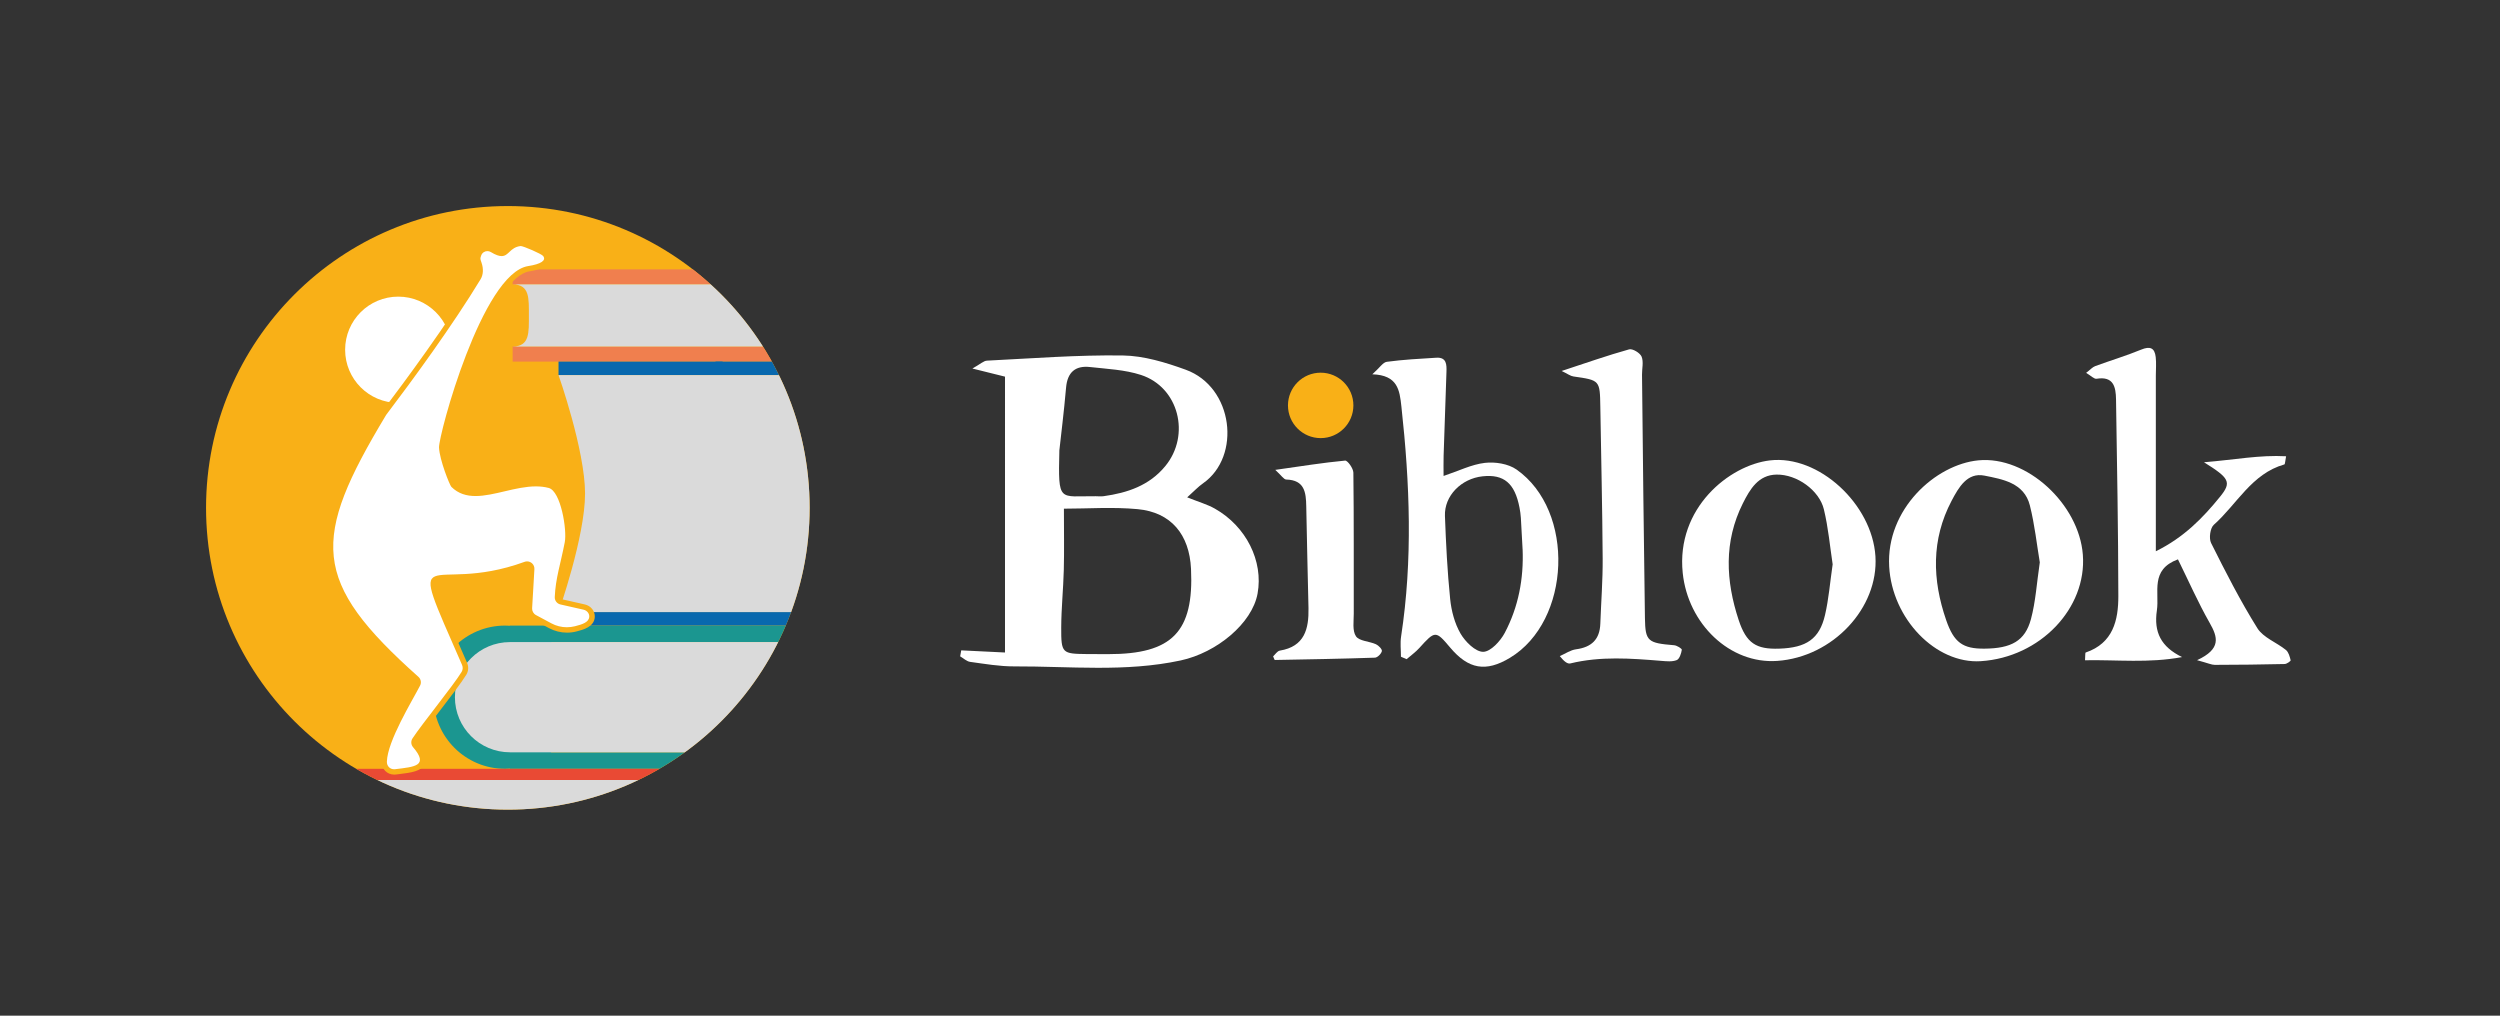 <?xml version="1.0" encoding="UTF-8"?>
<svg id="Calque_1" data-name="Calque 1" xmlns="http://www.w3.org/2000/svg" xmlns:xlink="http://www.w3.org/1999/xlink" viewBox="0 0 1395.42 566.93">
  <rect x="0" y="0" width="1395.42" height="566.93" fill="#333333" stroke="none"/>
  <defs>
    <style>
      .cls-1 {
        fill: #fff;
      }

      .cls-2 {
        fill: #f07f4e;
      }

      .cls-3 {
        fill: #f9b017;
      }

      .cls-4 {
        fill: #dadada;
      }

      .cls-5 {
        fill: #0868ae;
      }

      .cls-6 {
        fill: #e94a34;
      }

      .cls-7 {
        clip-path: url(#clippath);
      }

      .cls-8 {
        fill: none;
      }

      .cls-9 {
        fill: #1b9690;
      }

      .cls-10 {
        fill: #1d1d1b;
      }
    </style>
    <clipPath id="clippath">
      <circle class="cls-8" cx="283.46" cy="283.46" r="168.45"/>
    </clipPath>
  </defs>
  <g>
    <path class="cls-1" d="M662.65,277.6c6.51,2.61,11.25,3.94,15.4,6.28,17.56,9.91,27.19,29.33,23.89,47.43-3.03,16.63-22.78,33-42.92,37.33-30.85,6.64-61.92,3.21-92.91,3.32-8.2,.03-16.43-1.4-24.6-2.52-1.97-.27-3.73-2.02-5.58-3.09,.2-1.11,.4-2.23,.6-3.34,7.63,.37,15.27,.75,24.43,1.2V210.23c-4.7-1.17-10.04-2.5-18.2-4.53,4.45-2.48,6.25-4.31,8.13-4.4,25.26-1.25,50.55-3.25,75.81-2.89,11.77,.17,23.88,3.87,35.12,7.95,26.72,9.7,31.13,48.4,9.66,63.43-2.71,1.89-5,4.39-8.83,7.81Zm-68.81,6.33c0,12.85,.21,23.49-.06,34.11-.27,10.73-1.4,21.44-1.44,32.16-.05,14.53,.43,14.73,14.51,14.88,3.9,.04,7.81,.03,11.72,.04,35.74,.04,47.87-12.44,46.22-47.57-.9-19.21-11.12-31.6-29.8-33.36-13.88-1.3-27.99-.26-41.15-.26Zm-2.54-32.5c-.72,29.69-.24,25.32,20.33,25.55,1.46,.02,2.94,.18,4.38-.02,13.31-1.86,25.53-5.94,34.45-16.83,14.21-17.34,7.49-43.99-13.61-50.85-9-2.93-18.88-3.34-28.42-4.41-8.2-.92-12.63,2.92-13.38,11.47-1.18,13.56-2.88,27.07-3.75,35.08Z"/>
    <path class="cls-1" d="M1226.34,368.49c13.58-6.31,11.58-12.83,7.02-20.82-6.46-11.34-11.74-23.37-17.7-35.46-15.7,5.81-10.25,18.31-11.76,28.53-1.8,12.14,2.32,20.3,14.05,26.02-18.52,3.49-36.28,1.44-54.16,1.77,.2-2.6,.04-4.2,.38-4.32,15.29-5.22,18.24-17.95,18.22-31.54-.06-36.59-.72-73.18-1.29-109.77-.11-6.79-1.31-13.06-10.86-11.49-1.37,.23-3.1-1.68-5.83-3.29,2.37-1.8,3.56-3.22,5.07-3.77,8.53-3.14,17.27-5.74,25.66-9.2,5.01-2.07,7.53-.95,8.11,4.15,.39,3.37,.07,6.82,.07,10.24v98.15c15.63-7.67,26.32-18.67,35.91-30.52,6.51-8.04,5.2-10.29-9.03-19.15,17.18-1.4,31.08-4.16,45.83-3.35-.57,2.86-.56,4.44-.96,4.55-18.28,5.18-26.48,22.25-39.39,33.7-2.04,1.81-2.82,7.58-1.51,10.19,8.07,16.12,16.28,32.25,25.82,47.52,3.31,5.29,10.71,7.92,15.93,12.15,1.5,1.22,2.15,3.72,2.65,5.76,.11,.43-2.14,2.06-3.32,2.09-13.01,.3-26.02,.45-39.04,.47-1.76,0-3.52-.89-9.86-2.61Z"/>
    <path class="cls-1" d="M781.97,366.58c0-3.78-.49-7.65,.08-11.34,6.56-42.77,4.86-85.5,.17-128.3-1.01-9.22-2-17.54-16.23-18.02,4.12-3.68,5.93-6.69,8.09-6.97,9.14-1.22,18.39-1.72,27.61-2.28,5.8-.35,5.82,3.86,5.68,7.92-.52,15.59-1.09,31.17-1.59,46.76-.12,3.72-.02,7.44-.02,11.32,8.46-2.82,15.62-6.45,23.09-7.31,5.73-.66,13.04,.5,17.63,3.72,32.88,23.09,30.45,84.56-3.71,105.12-13.39,8.06-23.12,6.38-33.33-5.75-8.06-9.58-8.4-9.52-17.2,.23-2.1,2.33-4.72,4.19-7.11,6.26-1.06-.46-2.12-.91-3.17-1.37Zm67.89-60.02c-.31-5.82-.59-11.65-.96-17.47-.12-1.94-.4-3.88-.77-5.79-2.61-13.56-8.7-18.71-20.57-17.44-11.94,1.27-21.47,10.89-21.04,22.15,.58,15.46,1.34,30.94,2.91,46.32,.67,6.62,2.5,13.63,5.79,19.31,2.65,4.57,8.32,10.2,12.63,10.19,4.13-.02,9.63-5.97,12.07-10.61,7.62-14.46,10.62-30.24,9.95-46.65Z"/>
    <path class="cls-1" d="M1105.68,369.05c-25.2,1.62-49.57-23.64-51.2-52.83-1.79-32.04,25.88-56.94,49.78-59.27,27.01-2.62,56.16,24.39,58.32,52.67,2.29,29.95-23.9,57.3-56.91,59.42Zm32.87-55.14c-1.66-9.86-2.83-21.03-5.55-31.81-3.19-12.64-15.27-14.59-25.35-16.62-9.6-1.93-14.41,6.6-18.33,14.04-11.43,21.7-10.81,44.11-3.01,66.67,4.32,12.52,9.31,15.96,21.25,15.87,15.06-.11,22.75-4.25,26.04-16.45,2.64-9.78,3.23-20.12,4.95-31.71Z"/>
    <path class="cls-1" d="M991.97,368.9c-26.39,1.84-49.8-20.65-52.73-49.11-3.74-36.23,26.02-60.13,48.65-62.81,27.28-3.23,57.07,24.43,58.92,53.53,1.83,28.89-23.85,56.24-54.83,58.39Zm30.96-53.93c-1.49-9.74-2.41-20.42-4.91-30.71-2.57-10.56-14.99-19.55-26.43-19.36-10.12,.17-14.79,8.1-18.8,16.1-10.68,21.34-9.54,43.24-2.31,65.12,4.29,12.98,9.77,16.35,22.56,15.94,15.2-.49,22.51-5.41,25.62-18.76,2.08-8.92,2.79-18.16,4.27-28.33Z"/>
    <path class="cls-1" d="M871.68,207.05c13.91-4.56,25.67-8.71,37.66-12.05,1.91-.53,6.1,2.01,6.95,4.07,1.19,2.9,.19,6.69,.23,10.1,.51,45.3,.94,90.61,1.63,135.91,.2,12.95,1.61,13.85,16.3,15.07,1.57,.13,4.39,1.9,4.28,2.55-.33,2.09-1.3,5.13-2.84,5.75-2.5,1.01-5.68,.66-8.54,.43-17.01-1.39-33.98-2.69-50.86,1.43-1.48,.36-3.37-.95-5.86-4.09,3.03-1.32,5.95-3.39,9.1-3.81,8.61-1.15,13.21-5.5,13.52-14.27,.44-12.13,1.39-24.26,1.31-36.38-.18-28.25-.85-56.49-1.31-84.73-.24-14.84-.23-14.79-15.01-16.9-1.68-.24-3.22-1.46-6.58-3.06Z"/>
    <path class="cls-1" d="M710.61,366.37c1.12-1.01,2.3-2.98,3.76-3.22,13.81-2.28,16.22-12.08,15.99-23.68-.39-18.95-.93-37.89-1.25-56.84-.13-7.8-.91-14.69-11.19-14.97-1.35-.04-2.64-2.23-6.1-5.39,14.54-2.06,26.73-4.03,38.98-5.18,1.38-.13,4.58,4.36,4.61,6.73,.33,26.2,.16,52.4,.22,78.6,.01,4.34-.87,9.63,1.23,12.73,1.85,2.72,7.42,2.76,11.14,4.44,1.48,.67,3.54,2.8,3.32,3.84-.32,1.48-2.45,3.61-3.87,3.66-18.62,.63-37.25,.95-55.88,1.29-.19,0-.4-.82-.96-2.02Z"/>
    <circle class="cls-3" cx="737.16" cy="226.28" r="18.26"/>
  </g>
  <g>
    <circle class="cls-3" cx="283.46" cy="283.46" r="168.45"/>
    <circle class="cls-1" cx="222.29" cy="195.22" r="29.65"/>
    <g class="cls-7">
      <g>
        <rect class="cls-2" x="494.92" y="168.56" width="20.38" height="20.38"/>
        <path class="cls-2" d="M517.29,176.08c0,14.22-11.53,25.76-25.76,25.76h-205.39v-8.43h186.34c-4.17-4.57-6.71-10.66-6.71-17.33s2.55-12.77,6.72-17.34h-186.36v-8.42h205.39c14.22,0,25.76,11.52,25.76,25.76Z"/>
        <path class="cls-4" d="M508.87,176.08c0,9.57-7.76,17.33-17.33,17.33h-205.4c9.57,0,9.06-7.76,9.06-17.33s.51-17.33-9.06-17.33h205.4c9.57,0,17.33,7.76,17.33,17.33Z"/>
        <path class="cls-5" d="M542.79,275.51c0,40.69-32.99,73.67-73.68,73.67h-157.36v-7.54h157.37c36.51,0,66.12-29.61,66.12-66.14s-29.61-66.12-66.12-66.12h-157.37v-7.54h157.36c40.69,0,73.68,32.98,73.68,73.67Z"/>
        <rect class="cls-5" x="399.37" y="201.84" width="3.96" height="7.51"/>
        <path class="cls-9" d="M284.67,349.18h190.43v9.2h-167.66c8.81,7.35,14.44,18.4,14.44,30.77s-5.63,23.42-14.42,30.76h-.01s167.65,.01,167.65,.01v9.2h-190.43v-.11c-.91,.08-1.83,.11-2.76,.11-22.07,0-39.96-17.89-39.96-39.97s17.89-39.97,39.96-39.97c.93,0,1.85,.03,2.76,.1v-.1Z"/>
        <rect class="cls-9" x="471.46" y="349.18" width="39.6" height="9.2"/>
        <rect class="cls-9" x="471.46" y="419.92" width="39.6" height="9.2"/>
        <path class="cls-6" d="M448.69,451.92c0,12.1-9.43,22-21.33,22.76-.49,.03-.98,.05-1.48,.05-6.09,0-11.61-2.38-15.7-6.27-4.38-4.15-7.11-10.03-7.11-16.54s2.73-12.39,7.11-16.54H168.28v-6.27H426.08c12.5,.1,22.62,10.27,22.62,22.81Z"/>
        <path class="cls-10" d="M425.88,474.73H169.56v-6.27h240.62c4.09,3.89,9.61,6.27,15.7,6.27Z"/>
        <path class="cls-10" d="M427.37,441.58v.05h-1.48c.5,0,.99-.02,1.48-.05Z"/>
        <path class="cls-4" d="M475.11,358.39v61.52h-190.43c-16.99,0-30.76-13.77-30.76-30.76s13.77-30.76,30.76-30.76h190.43Z"/>
        <path class="cls-4" d="M511.06,419.91h-39.6v-61.52h39.6c-16.98,0-21.73,13.77-21.73,30.76s4.75,30.76,21.73,30.76Z"/>
        <path class="cls-4" d="M442.62,451.92c0,9.14-7.42,16.55-16.55,16.55-.34,0-.69-.01-1.02-.04H169.3c8.66-.52,9.37-7.71,9.37-16.51s-1.25-16.55-10.39-16.55H426.08c9.13,0,16.55,7.41,16.55,16.55Z"/>
        <path class="cls-4" d="M535.25,275.5c0,36.53-29.61,66.14-66.12,66.14h-157.37s14.8-41.96,14.8-66.14-14.8-66.12-14.8-66.12h157.37c36.51,0,66.12,29.61,66.12,66.12Z"/>
      </g>
    </g>
    <g>
      <path class="cls-1" d="M219.98,430.86c-1.55,0-2.97-.59-4-1.65-1.05-1.08-1.6-2.55-1.55-4.15,.29-9.76,9.34-26.09,15.33-36.9,1.35-2.43,2.51-4.53,3.35-6.16,.54-1.04,.29-2.32-.59-3.1-32.21-28.7-45.59-47.76-47.74-67.99-2.36-22.16,8.98-46.1,29.36-79.97,.1-.17,.21-.33,.33-.49,12.57-16.57,36.11-48.41,52.47-75.39,1.29-2.12,1.41-5.08,.33-8.1-.83-2.33-.89-2.75-.15-4.88,.72-2.06,2.68-3.44,4.87-3.44,.95,0,1.89,.26,2.72,.76,2.26,1.36,3.96,2.03,5.22,2.03,1.24,0,1.98-.64,3.29-1.88,1.54-1.46,3.46-3.27,7.1-3.72h.09s.17-.02,.17-.02c1.93,0,12.44,4.47,13.73,6.11,1.19,1.51,.93,2.83,.67,3.49-.85,2.17-4.1,3.67-9.92,4.57-23.98,3.74-48.82,92.02-48.51,99.74,.26,6.45,5.6,19.68,6.5,21,3.2,3.16,7.14,4.64,12.39,4.63,4.87,0,10.16-1.24,15.77-2.56,5.9-1.39,11.99-2.82,17.91-2.82,2.74,0,5.2,.3,7.53,.92,8.32,2.2,11.34,25.36,10.06,31.99-.78,4.07-1.6,7.58-2.38,10.97-1.55,6.69-2.89,12.47-3.19,19.46-.05,1.23,.79,2.32,2,2.6l12.9,2.92c2.64,.6,4.47,2.88,4.36,5.43-.2,4.45-5.33,5.76-9.08,6.71-1.61,.41-3.26,.62-4.92,.62-3.25,0-6.48-.81-9.34-2.35l-8.62-4.63c-1.88-1.01-3.03-3.04-2.94-5.17,.12-2.63,.32-5.76,.53-9.08,.25-3.93,.54-8.39,.74-12.82,.03-.71-.22-1.39-.71-1.9-.49-.52-1.18-.81-1.88-.81-.3,0-.6,.05-.89,.16-18.12,6.6-31.66,6.93-40.61,7.15-5.49,.13-9.46,.23-10.49,1.85-1.96,3.09,2.76,13.87,13.11,37.5,1.23,2.81,2.54,5.81,3.94,9.01,.75,1.72,.64,3.68-.29,5.23-2.48,4.13-8.69,12.21-14.69,20.02-5.04,6.56-10.25,13.34-12.79,17.2-.62,.95-.55,2.21,.19,3.07,3.66,4.27,4.87,7.24,3.94,9.65-1.35,3.49-6.68,4.13-13.42,4.95l-1.42,.17c-.26,.03-.52,.05-.77,.05Z"/>
      <path class="cls-3" d="M290.58,137.32c1.58,0,11.64,4.38,12.55,5.54,1.93,2.44-1.06,4.53-8.3,5.65-25.76,4.02-50.06,94.37-49.78,101.29,.28,6.91,5.97,21.04,6.89,21.95,3.85,3.83,8.46,5.12,13.5,5.12,10.31,0,22.44-5.38,33.68-5.38,2.43,0,4.83,.25,7.15,.87,6.76,1.78,10.29,23.39,8.97,30.26-2.37,12.32-5.14,20.04-5.59,30.65-.08,1.96,1.25,3.69,3.17,4.12,3.72,.84,9.67,2.19,12.9,2.92,1.83,.42,3.28,2.02,3.19,3.9-.15,3.17-4,4.32-7.95,5.33-1.5,.38-3.03,.57-4.55,.57-2.99,0-5.96-.73-8.63-2.17l-8.62-4.63c-1.38-.74-2.22-2.21-2.15-3.78,.26-5.74,.9-13.73,1.28-21.9,.11-2.42-1.85-4.28-4.08-4.28-.46,0-.94,.08-1.4,.25-54.17,19.71-67.53-17.23-34.92,57.52,.55,1.25,.5,2.69-.2,3.86-4.54,7.54-21.89,28.73-27.45,37.18-.99,1.51-.87,3.5,.3,4.87,9.02,10.52,.85,10.98-9.95,12.31-.2,.02-.4,.04-.59,.04-2.35,0-4.12-1.8-4.05-4.26,.34-11.57,13.99-33.66,18.52-42.42,.86-1.65,.47-3.67-.92-4.91-60.04-53.5-59.93-76.55-18.09-146.06,.07-.12,.15-.24,.24-.35,14.93-19.68,36.97-49.82,52.56-75.52,1.41-2.32,1.78-5.69,.47-9.38-.73-2.05-.76-2.13-.14-3.88,.54-1.54,1.97-2.44,3.46-2.44,.66,0,1.33,.17,1.94,.55,2.7,1.63,4.56,2.24,6,2.24,4.04,0,4.62-4.87,10.57-5.61,.02,0,.05,0,.08,0m0-3h0c-.17,0-.32,.01-.45,.03-4.12,.52-6.33,2.6-7.94,4.12-1.24,1.17-1.64,1.47-2.25,1.47-.66,0-1.97-.31-4.44-1.81-1.06-.64-2.27-.98-3.49-.98-2.83,0-5.36,1.79-6.29,4.44-.88,2.51-.77,3.3,.15,5.87,.91,2.56,.83,5.11-.2,6.83-16.32,26.92-39.82,58.71-52.38,75.26-.15,.2-.29,.41-.42,.62-20.55,34.14-31.97,58.32-29.57,80.9,2.19,20.64,15.72,39.97,48.24,68.95,.37,.33,.48,.86,.26,1.29-.83,1.61-1.99,3.7-3.33,6.12-6.06,10.94-15.22,27.46-15.52,37.58-.06,2.01,.64,3.87,1.97,5.24,1.32,1.36,3.12,2.1,5.08,2.1,.32,0,.64-.02,.96-.06l1.41-.17c7.24-.88,12.96-1.58,14.64-5.9,1.49-3.83-1.46-7.98-4.19-11.17-.3-.35-.33-.87-.07-1.26,2.51-3.82,7.7-10.58,12.72-17.11,6.03-7.85,12.26-15.96,14.79-20.16,1.19-1.97,1.33-4.44,.38-6.6-1.4-3.21-2.71-6.2-3.94-9.01-5.45-12.44-9.38-21.43-11.5-27.4-2.34-6.6-1.98-8.28-1.71-8.69,.6-.95,5.41-1.06,9.27-1.16,9.05-.22,22.73-.56,41.09-7.24,.13-.05,.25-.07,.38-.07,.29,0,.58,.13,.79,.35,.21,.22,.31,.49,.29,.8-.2,4.42-.49,8.86-.74,12.78-.21,3.33-.42,6.48-.54,9.12-.12,2.71,1.34,5.28,3.73,6.56l8.62,4.63c3.07,1.65,6.55,2.52,10.05,2.52,1.78,0,3.56-.22,5.29-.67,3.72-.95,9.95-2.54,10.21-8.1,.15-3.28-2.17-6.21-5.52-6.97l-7.7-1.74-5.2-1.18c-.5-.11-.85-.56-.83-1.07,.29-6.85,1.62-12.57,3.15-19.19,.79-3.4,1.6-6.92,2.39-11.02,.77-3.98,.16-11.5-1.49-18.3-2.2-9.12-5.45-14.31-9.67-15.42-2.46-.65-5.05-.96-7.92-.97-6.09,0-12.28,1.45-18.26,2.86-5.52,1.3-10.73,2.52-15.43,2.52s-8.32-1.3-11.2-4.08c-1.21-2.1-5.95-14.35-6.18-20.12-.07-2.9,5.73-26.76,14.99-50.68,11.13-28.74,22.88-46.06,32.26-47.52,6.48-1.01,10-2.76,11.08-5.51,.38-.96,.76-2.87-.89-4.97-1.6-2.03-12.44-6.68-14.91-6.68h0Z"/>
    </g>
  </g>
</svg>